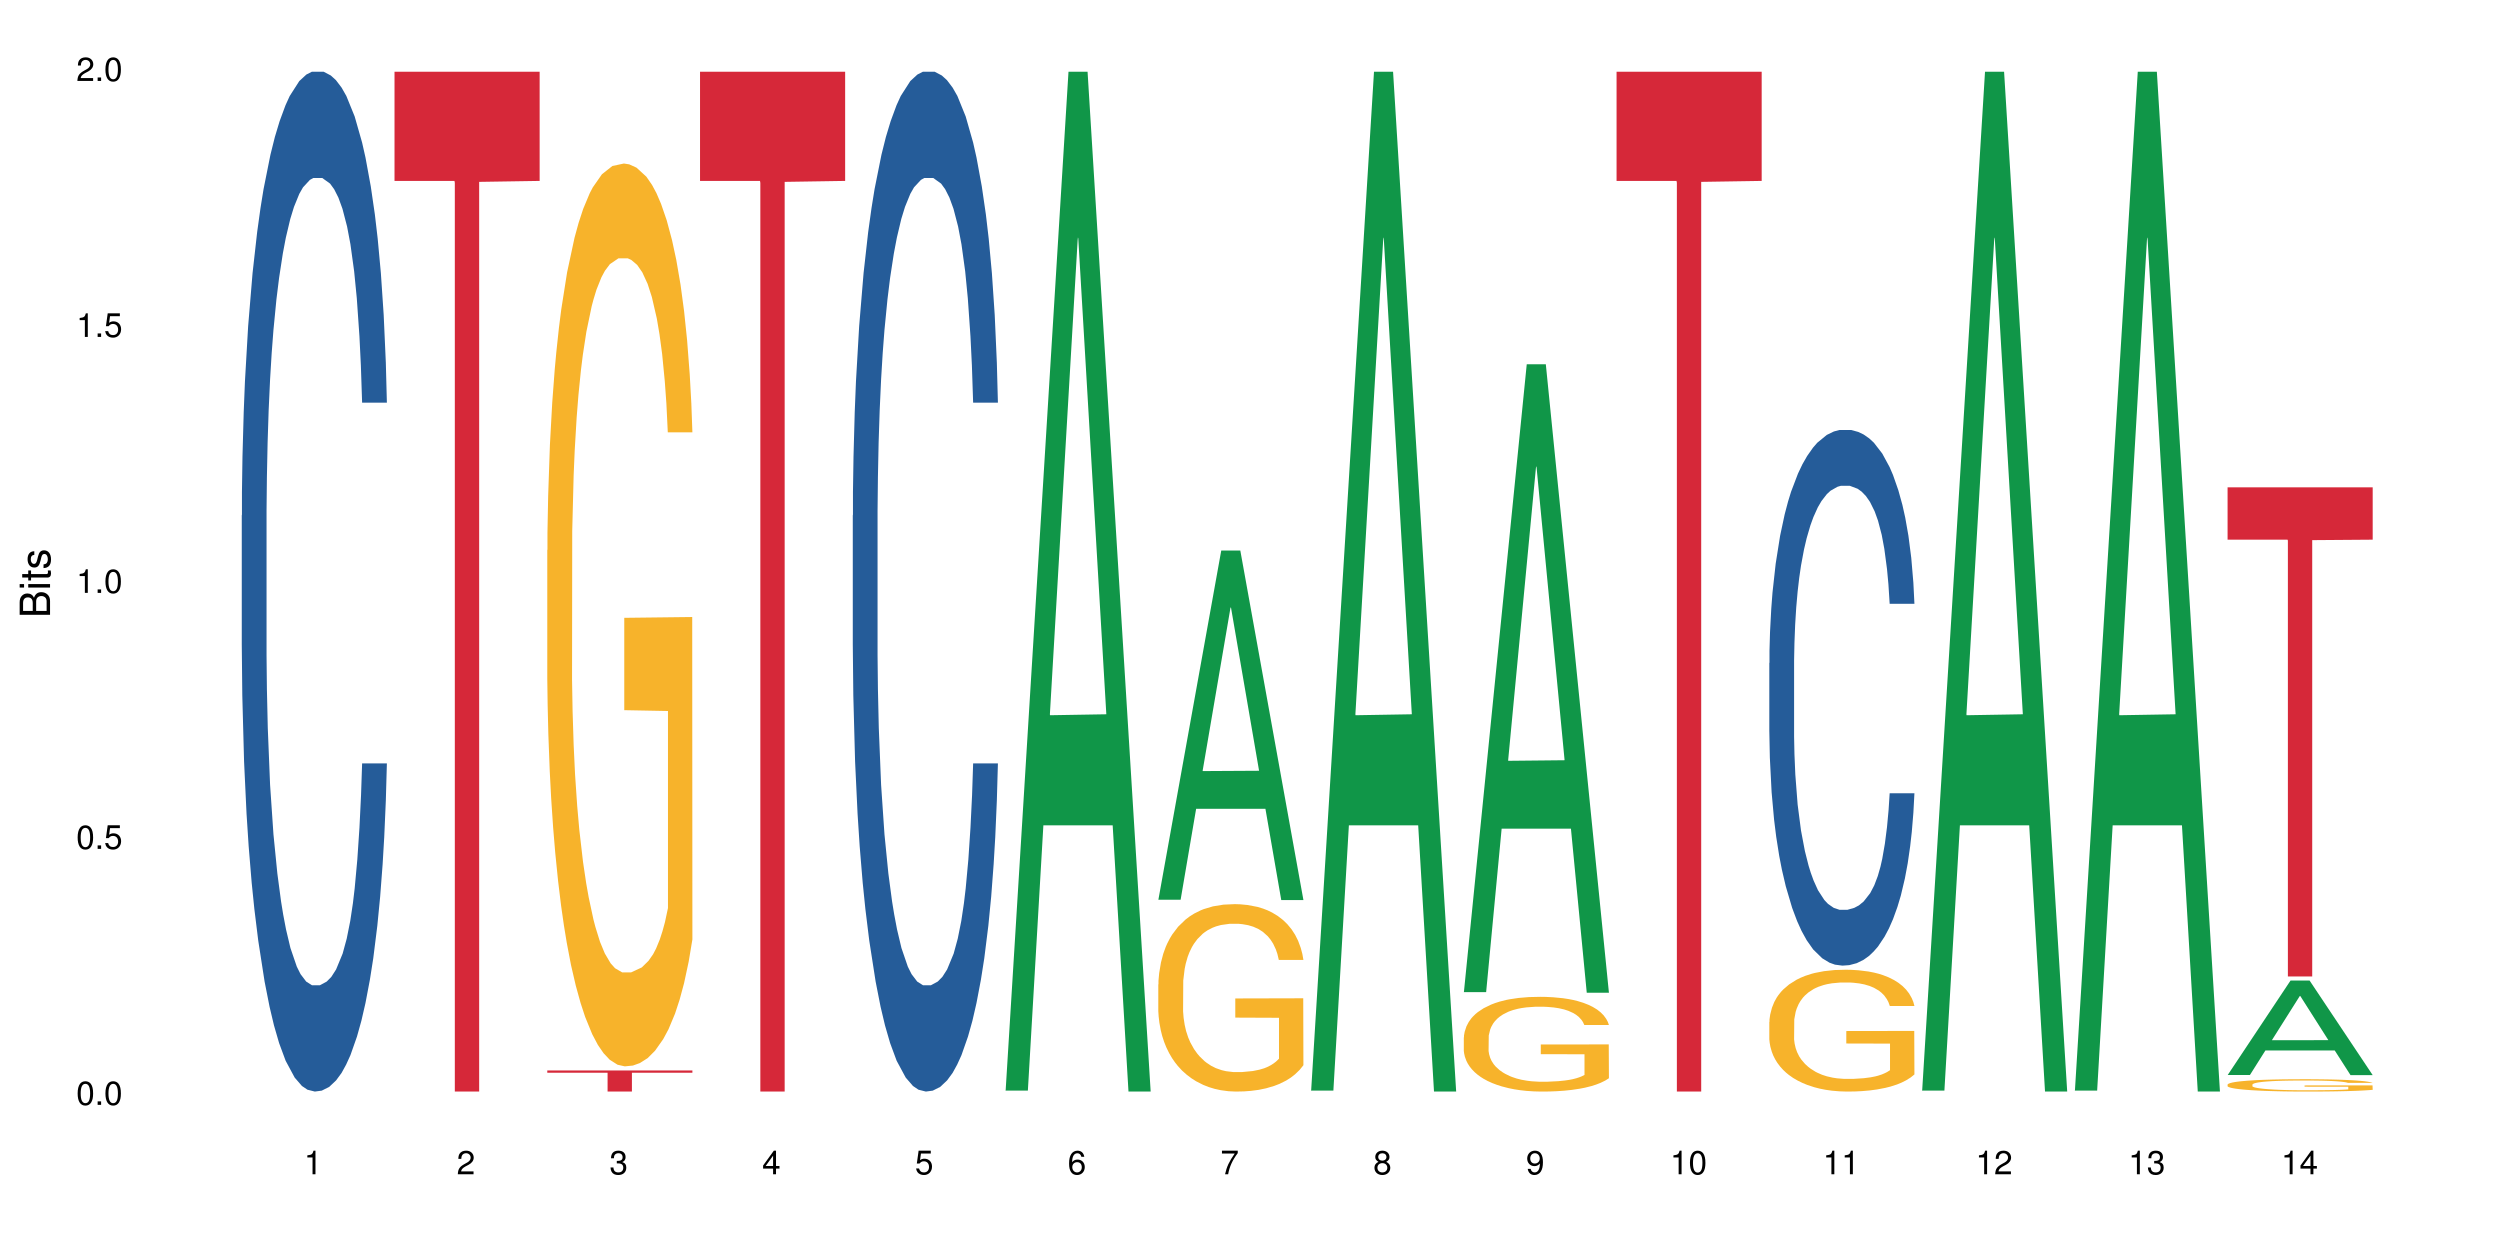 <?xml version="1.0" encoding="UTF-8"?>
<svg xmlns="http://www.w3.org/2000/svg" xmlns:xlink="http://www.w3.org/1999/xlink" width="720pt" height="360pt" viewBox="0 0 720 360" version="1.1">
<defs>
<g>
<symbol overflow="visible" id="glyph0-0">
<path style="stroke:none;" d=""/>
</symbol>
<symbol overflow="visible" id="glyph0-1">
<path style="stroke:none;" d="M 2.641 -6.797 C 2 -6.797 1.422 -6.531 1.078 -6.047 C 0.641 -5.453 0.406 -4.547 0.406 -3.297 C 0.406 -1 1.188 0.219 2.641 0.219 C 4.078 0.219 4.859 -1 4.859 -3.234 C 4.859 -4.562 4.656 -5.438 4.203 -6.047 C 3.844 -6.531 3.281 -6.797 2.641 -6.797 Z M 2.641 -6.047 C 3.547 -6.047 4 -5.125 4 -3.312 C 4 -1.375 3.562 -0.484 2.625 -0.484 C 1.734 -0.484 1.281 -1.422 1.281 -3.281 C 1.281 -5.141 1.734 -6.047 2.641 -6.047 Z M 2.641 -6.047 "/>
</symbol>
<symbol overflow="visible" id="glyph0-2">
<path style="stroke:none;" d="M 1.828 -1 L 0.828 -1 L 0.828 0 L 1.828 0 Z M 1.828 -1 "/>
</symbol>
<symbol overflow="visible" id="glyph0-3">
<path style="stroke:none;" d="M 4.562 -6.797 L 1.062 -6.797 L 0.547 -3.094 L 1.328 -3.094 C 1.719 -3.562 2.047 -3.734 2.578 -3.734 C 3.484 -3.734 4.062 -3.109 4.062 -2.094 C 4.062 -1.125 3.484 -0.531 2.578 -0.531 C 1.828 -0.531 1.375 -0.906 1.188 -1.672 L 0.328 -1.672 C 0.453 -1.109 0.547 -0.844 0.75 -0.594 C 1.125 -0.078 1.828 0.219 2.594 0.219 C 3.969 0.219 4.922 -0.781 4.922 -2.219 C 4.922 -3.562 4.031 -4.484 2.719 -4.484 C 2.25 -4.484 1.859 -4.359 1.469 -4.062 L 1.734 -5.969 L 4.562 -5.969 Z M 4.562 -6.797 "/>
</symbol>
<symbol overflow="visible" id="glyph0-4">
<path style="stroke:none;" d="M 2.484 -4.844 L 2.484 0 L 3.328 0 L 3.328 -6.797 L 2.766 -6.797 C 2.469 -5.75 2.281 -5.609 0.984 -5.453 L 0.984 -4.844 Z M 2.484 -4.844 "/>
</symbol>
<symbol overflow="visible" id="glyph0-5">
<path style="stroke:none;" d="M 4.859 -0.828 L 1.281 -0.828 C 1.359 -1.391 1.672 -1.75 2.5 -2.234 L 3.469 -2.75 C 4.406 -3.266 4.906 -3.969 4.906 -4.812 C 4.906 -5.375 4.672 -5.906 4.266 -6.266 C 3.859 -6.625 3.375 -6.797 2.719 -6.797 C 1.859 -6.797 1.219 -6.5 0.844 -5.922 C 0.609 -5.562 0.5 -5.125 0.484 -4.438 L 1.328 -4.438 C 1.359 -4.906 1.406 -5.188 1.531 -5.406 C 1.75 -5.812 2.188 -6.062 2.703 -6.062 C 3.469 -6.062 4.031 -5.516 4.031 -4.781 C 4.031 -4.25 3.719 -3.797 3.125 -3.438 L 2.234 -2.938 C 0.812 -2.141 0.406 -1.5 0.328 0 L 4.859 0 Z M 4.859 -0.828 "/>
</symbol>
<symbol overflow="visible" id="glyph0-6">
<path style="stroke:none;" d="M 2.125 -3.125 L 2.578 -3.125 C 3.516 -3.125 3.984 -2.703 3.984 -1.891 C 3.984 -1.031 3.469 -0.531 2.578 -0.531 C 1.656 -0.531 1.203 -0.984 1.156 -1.969 L 0.312 -1.969 C 0.344 -1.422 0.438 -1.078 0.609 -0.766 C 0.953 -0.109 1.625 0.219 2.547 0.219 C 3.953 0.219 4.859 -0.609 4.859 -1.906 C 4.859 -2.766 4.516 -3.25 3.703 -3.516 C 4.344 -3.766 4.656 -4.25 4.656 -4.938 C 4.656 -6.109 3.875 -6.797 2.578 -6.797 C 1.203 -6.797 0.484 -6.047 0.453 -4.609 L 1.297 -4.609 C 1.312 -5.016 1.344 -5.25 1.453 -5.453 C 1.641 -5.828 2.062 -6.062 2.594 -6.062 C 3.344 -6.062 3.797 -5.625 3.797 -4.906 C 3.797 -4.422 3.609 -4.141 3.25 -3.984 C 3.016 -3.891 2.719 -3.844 2.125 -3.844 Z M 2.125 -3.125 "/>
</symbol>
<symbol overflow="visible" id="glyph0-7">
<path style="stroke:none;" d="M 3.141 -1.625 L 3.141 0 L 3.984 0 L 3.984 -1.625 L 4.984 -1.625 L 4.984 -2.391 L 3.984 -2.391 L 3.984 -6.797 L 3.359 -6.797 L 0.266 -2.516 L 0.266 -1.625 Z M 3.141 -2.391 L 1 -2.391 L 3.141 -5.359 Z M 3.141 -2.391 "/>
</symbol>
<symbol overflow="visible" id="glyph0-8">
<path style="stroke:none;" d="M 4.781 -5.031 C 4.609 -6.141 3.891 -6.797 2.844 -6.797 C 2.094 -6.797 1.422 -6.438 1.031 -5.828 C 0.609 -5.172 0.406 -4.344 0.406 -3.094 C 0.406 -1.953 0.578 -1.234 0.984 -0.625 C 1.359 -0.078 1.953 0.219 2.703 0.219 C 3.984 0.219 4.922 -0.734 4.922 -2.078 C 4.922 -3.344 4.062 -4.234 2.844 -4.234 C 2.172 -4.234 1.641 -3.969 1.281 -3.469 C 1.281 -5.125 1.828 -6.047 2.797 -6.047 C 3.391 -6.047 3.797 -5.672 3.938 -5.031 Z M 2.734 -3.484 C 3.547 -3.484 4.062 -2.922 4.062 -2 C 4.062 -1.156 3.484 -0.531 2.703 -0.531 C 1.922 -0.531 1.328 -1.188 1.328 -2.047 C 1.328 -2.891 1.906 -3.484 2.734 -3.484 Z M 2.734 -3.484 "/>
</symbol>
<symbol overflow="visible" id="glyph0-9">
<path style="stroke:none;" d="M 4.984 -6.797 L 0.438 -6.797 L 0.438 -5.969 L 4.109 -5.969 C 2.5 -3.656 1.828 -2.234 1.328 0 L 2.219 0 C 2.594 -2.172 3.453 -4.047 4.984 -6.094 Z M 4.984 -6.797 "/>
</symbol>
<symbol overflow="visible" id="glyph0-10">
<path style="stroke:none;" d="M 3.75 -3.578 C 4.453 -4 4.688 -4.344 4.688 -4.984 C 4.688 -6.047 3.844 -6.797 2.641 -6.797 C 1.438 -6.797 0.594 -6.047 0.594 -4.984 C 0.594 -4.359 0.828 -4.016 1.516 -3.578 C 0.734 -3.203 0.359 -2.641 0.359 -1.891 C 0.359 -0.641 1.297 0.219 2.641 0.219 C 3.984 0.219 4.922 -0.641 4.922 -1.875 C 4.922 -2.641 4.531 -3.203 3.75 -3.578 Z M 2.641 -6.047 C 3.359 -6.047 3.812 -5.625 3.812 -4.969 C 3.812 -4.344 3.344 -3.922 2.641 -3.922 C 1.922 -3.922 1.453 -4.344 1.453 -4.984 C 1.453 -5.625 1.922 -6.047 2.641 -6.047 Z M 2.641 -3.203 C 3.484 -3.203 4.062 -2.672 4.062 -1.875 C 4.062 -1.062 3.484 -0.531 2.625 -0.531 C 1.797 -0.531 1.219 -1.078 1.219 -1.875 C 1.219 -2.672 1.797 -3.203 2.641 -3.203 Z M 2.641 -3.203 "/>
</symbol>
<symbol overflow="visible" id="glyph0-11">
<path style="stroke:none;" d="M 0.516 -1.547 C 0.672 -0.438 1.406 0.219 2.438 0.219 C 3.188 0.219 3.859 -0.141 4.266 -0.75 C 4.688 -1.406 4.891 -2.25 4.891 -3.484 C 4.891 -4.625 4.703 -5.359 4.312 -5.953 C 3.938 -6.5 3.344 -6.797 2.594 -6.797 C 1.297 -6.797 0.359 -5.844 0.359 -4.516 C 0.359 -3.25 1.234 -2.344 2.453 -2.344 C 3.094 -2.344 3.562 -2.578 4.016 -3.109 C 4 -1.453 3.469 -0.531 2.5 -0.531 C 1.906 -0.531 1.484 -0.906 1.359 -1.547 Z M 2.578 -6.062 C 3.375 -6.062 3.969 -5.406 3.969 -4.531 C 3.969 -3.688 3.375 -3.094 2.547 -3.094 C 1.734 -3.094 1.234 -3.672 1.234 -4.578 C 1.234 -5.438 1.797 -6.062 2.578 -6.062 Z M 2.578 -6.062 "/>
</symbol>
<symbol overflow="visible" id="glyph1-0">
<path style="stroke:none;" d=""/>
</symbol>
<symbol overflow="visible" id="glyph1-1">
<path style="stroke:none;" d="M 0 -0.953 L 0 -4.891 C 0 -5.719 -0.234 -6.344 -0.734 -6.797 C -1.188 -7.234 -1.812 -7.469 -2.5 -7.469 C -3.547 -7.469 -4.188 -7 -4.625 -5.875 C -4.984 -6.672 -5.641 -7.094 -6.531 -7.094 C -7.156 -7.094 -7.734 -6.859 -8.141 -6.391 C -8.562 -5.938 -8.75 -5.344 -8.75 -4.5 L -8.75 -0.953 Z M -4.984 -2.062 L -7.766 -2.062 L -7.766 -4.219 C -7.766 -4.844 -7.688 -5.203 -7.453 -5.5 C -7.219 -5.812 -6.859 -5.969 -6.375 -5.969 C -5.906 -5.969 -5.531 -5.812 -5.297 -5.5 C -5.062 -5.203 -4.984 -4.844 -4.984 -4.219 Z M -0.984 -2.062 L -4 -2.062 L -4 -4.781 C -4 -5.328 -3.859 -5.688 -3.578 -5.953 C -3.297 -6.219 -2.922 -6.359 -2.484 -6.359 C -2.062 -6.359 -1.688 -6.219 -1.406 -5.953 C -1.109 -5.688 -0.984 -5.328 -0.984 -4.781 Z M -0.984 -2.062 "/>
</symbol>
<symbol overflow="visible" id="glyph1-2">
<path style="stroke:none;" d="M -6.281 -1.797 L -6.281 -0.797 L 0 -0.797 L 0 -1.797 Z M -8.75 -1.797 L -8.75 -0.797 L -7.484 -0.797 L -7.484 -1.797 Z M -8.75 -1.797 "/>
</symbol>
<symbol overflow="visible" id="glyph1-3">
<path style="stroke:none;" d="M -6.281 -3.047 L -6.281 -2.016 L -8.016 -2.016 L -8.016 -1.016 L -6.281 -1.016 L -6.281 -0.172 L -5.469 -0.172 L -5.469 -1.016 L -0.719 -1.016 C -0.078 -1.016 0.281 -1.453 0.281 -2.234 C 0.281 -2.469 0.25 -2.719 0.188 -3.047 L -0.641 -3.047 C -0.609 -2.922 -0.594 -2.766 -0.594 -2.562 C -0.594 -2.141 -0.719 -2.016 -1.156 -2.016 L -5.469 -2.016 L -5.469 -3.047 Z M -6.281 -3.047 "/>
</symbol>
<symbol overflow="visible" id="glyph1-4">
<path style="stroke:none;" d="M -4.531 -5.25 C -5.766 -5.25 -6.469 -4.422 -6.469 -2.969 C -6.469 -1.516 -5.719 -0.562 -4.547 -0.562 C -3.562 -0.562 -3.094 -1.062 -2.734 -2.562 L -2.516 -3.484 C -2.344 -4.188 -2.094 -4.469 -1.625 -4.469 C -1.047 -4.469 -0.641 -3.875 -0.641 -3 C -0.641 -2.453 -0.797 -2 -1.062 -1.75 C -1.25 -1.594 -1.422 -1.531 -1.875 -1.469 L -1.875 -0.406 C -0.422 -0.453 0.281 -1.266 0.281 -2.922 C 0.281 -4.5 -0.5 -5.516 -1.719 -5.516 C -2.656 -5.516 -3.172 -4.984 -3.469 -3.734 L -3.703 -2.766 C -3.891 -1.953 -4.156 -1.609 -4.594 -1.609 C -5.172 -1.609 -5.547 -2.125 -5.547 -2.938 C -5.547 -3.75 -5.203 -4.172 -4.531 -4.203 Z M -4.531 -5.25 "/>
</symbol>
</g>
</defs>
<g id="surface27054">
<rect x="0" y="0" width="720" height="360" style="fill:rgb(100%,100%,100%);fill-opacity:1;stroke:none;"/>
<path style=" stroke:none;fill-rule:nonzero;fill:rgb(14.51%,36.078%,60%);fill-opacity:1;" d="M 69.629 148.457 L 69.68 148.188 L 69.68 141.742 L 69.832 131.543 L 70.191 118.656 L 70.547 109.797 L 71.465 93.957 L 72.738 78.652 L 74.062 66.84 L 75.031 59.859 L 75.898 54.492 L 77.887 44.559 L 79.16 39.457 L 80.535 34.891 L 82.219 30.328 L 83.441 27.645 L 86.195 23.348 L 88.234 21.469 L 89.812 20.664 L 93.227 20.664 L 95.266 21.738 L 96.746 23.078 L 98.375 25.227 L 99.75 27.645 L 102.148 33.551 L 104.289 41.066 L 105.258 45.363 L 106.785 53.684 L 107.957 61.738 L 108.773 68.719 L 109.691 78.652 L 110.504 90.734 L 111.117 104.426 L 111.422 115.969 L 104.289 115.969 L 103.93 105.23 L 103.523 96.91 L 102.758 85.902 L 101.992 78.117 L 100.922 70.332 L 99.957 65.23 L 98.629 60.129 L 97.457 56.906 L 96.234 54.492 L 95.062 52.879 L 92.82 51.27 L 90.219 51.27 L 89.254 51.805 L 87.266 53.953 L 86.195 55.832 L 84.664 59.59 L 83.594 63.082 L 82.32 68.449 L 81.453 73.016 L 80.383 79.996 L 79.617 86.172 L 78.754 95.031 L 78.242 101.742 L 77.785 109.258 L 77.375 118.117 L 77.07 127.516 L 76.867 137.449 L 76.766 147.113 L 76.766 188.727 L 76.867 198.391 L 77.121 209.668 L 77.785 226.043 L 78.754 240.273 L 79.875 251.547 L 80.945 259.602 L 81.555 263.359 L 82.371 267.656 L 83.645 273.027 L 85.48 278.395 L 86.551 280.543 L 88.184 282.691 L 89.863 283.766 L 92.105 283.766 L 94.094 282.691 L 95.418 281.348 L 96.797 279.199 L 98.68 274.637 L 99.852 270.34 L 100.871 265.242 L 101.637 260.141 L 102.148 255.844 L 102.91 247.52 L 103.523 238.395 L 103.98 228.996 L 104.289 219.867 L 111.422 219.867 L 111.117 230.609 L 110.66 241.078 L 110.199 248.863 L 109.484 258.262 L 108.672 266.582 L 107.5 275.98 L 106.531 282.152 L 105.258 288.867 L 104.082 293.969 L 102.809 298.531 L 100.922 303.898 L 99.699 306.586 L 98.375 309 L 96.797 311.148 L 94.809 313.027 L 92.668 314.102 L 90.68 314.371 L 88.539 313.832 L 86.957 312.762 L 84.867 310.344 L 82.27 305.512 L 80.383 300.41 L 78.906 295.309 L 77.633 289.941 L 76.203 282.691 L 74.371 270.879 L 73.25 261.75 L 72.484 254.234 L 71.617 243.762 L 71.004 234.367 L 70.293 219.332 L 69.781 200.27 L 69.629 185.504 Z M 69.629 148.457 "/>
<path style=" stroke:none;fill-rule:nonzero;fill:rgb(83.922%,15.686%,22.353%);fill-opacity:1;" d="M 113.621 20.664 L 155.418 20.664 L 155.418 52.102 L 138 52.379 L 138 314.371 L 130.988 314.371 L 130.988 52.652 L 130.887 52.102 L 113.621 52.102 Z M 113.621 20.664 "/>
<path style=" stroke:none;fill-rule:nonzero;fill:rgb(96.863%,70.196%,16.863%);fill-opacity:1;" d="M 157.617 158.465 L 157.668 158.227 L 157.668 153.477 L 157.871 142.789 L 158.379 128.066 L 159.043 115.957 L 159.758 106.457 L 160.215 101.473 L 160.98 94.348 L 161.641 89.125 L 163.324 78.438 L 165.465 68.465 L 166.637 64.191 L 167.961 60.152 L 169.848 55.641 L 170.715 53.98 L 173.363 50.18 L 176.371 47.805 L 179.684 47.094 L 181.215 47.332 L 183.305 48.281 L 186.156 50.891 L 187.789 53.266 L 189.062 55.641 L 190.387 58.73 L 192.02 63.477 L 193.547 69.176 L 194.773 74.875 L 195.996 82 L 197.016 89.598 L 197.879 97.91 L 198.645 107.883 L 199.105 116.195 L 199.41 124.508 L 192.324 124.508 L 191.918 116.195 L 191.457 109.785 L 190.695 101.945 L 189.93 96.246 L 189.164 91.734 L 187.738 85.562 L 186.516 81.762 L 184.984 78.438 L 183.508 76.301 L 181.824 74.875 L 180.805 74.402 L 178.105 74.402 L 175.66 76.062 L 174.23 77.965 L 173.211 79.863 L 171.785 83.426 L 170.918 86.273 L 170.41 88.176 L 168.879 95.535 L 167.859 102.184 L 167.301 106.695 L 166.586 113.82 L 166.078 120.23 L 165.516 129.73 L 165.211 136.855 L 164.801 153 L 164.75 195.746 L 164.906 204.77 L 165.211 214.504 L 165.617 223.055 L 166.23 232.078 L 166.84 238.965 L 167.91 248.223 L 168.828 254.398 L 169.543 258.434 L 170.918 264.848 L 171.48 266.984 L 172.805 271.258 L 174.18 274.582 L 175.863 277.434 L 177.137 278.855 L 179.176 280.043 L 181.773 280.043 L 184.832 278.621 L 186.77 276.719 L 188.094 274.82 L 188.961 273.156 L 190.031 270.547 L 190.797 268.172 L 191.512 265.559 L 192.375 261.523 L 192.375 204.77 L 179.789 204.531 L 179.789 177.934 L 199.359 177.699 L 199.41 270.547 L 198.34 276.957 L 197.016 283.133 L 195.738 287.879 L 194.414 291.918 L 192.527 296.43 L 191 299.277 L 188.656 302.602 L 186.516 304.742 L 184.273 306.164 L 182.285 306.879 L 179.941 307.113 L 177.852 306.641 L 175.609 305.215 L 173.824 303.316 L 172.191 300.941 L 170.562 297.855 L 168.523 292.867 L 167.199 288.832 L 165.82 283.844 L 164.445 277.906 L 163.223 271.496 L 162.406 266.508 L 161.59 260.809 L 160.727 253.688 L 159.91 245.613 L 159.297 238.25 L 158.738 229.941 L 158.328 222.102 L 157.922 211.418 L 157.719 202.867 L 157.617 195.508 Z M 157.617 158.465 "/>
<path style=" stroke:none;fill-rule:nonzero;fill:rgb(83.922%,15.686%,22.353%);fill-opacity:1;" d="M 157.617 308.293 L 199.41 308.293 L 199.41 308.945 L 181.992 308.949 L 181.992 314.371 L 174.984 314.371 L 174.984 308.957 L 174.883 308.945 L 157.617 308.945 Z M 157.617 308.293 "/>
<path style=" stroke:none;fill-rule:nonzero;fill:rgb(83.922%,15.686%,22.353%);fill-opacity:1;" d="M 201.609 20.664 L 243.402 20.664 L 243.402 52.102 L 225.984 52.379 L 225.984 314.371 L 218.977 314.371 L 218.977 52.652 L 218.875 52.102 L 201.609 52.102 Z M 201.609 20.664 "/>
<path style=" stroke:none;fill-rule:nonzero;fill:rgb(14.51%,36.078%,60%);fill-opacity:1;" d="M 245.602 148.457 L 245.652 148.188 L 245.652 141.742 L 245.809 131.543 L 246.164 118.656 L 246.52 109.797 L 247.438 93.957 L 248.711 78.652 L 250.035 66.84 L 251.004 59.859 L 251.871 54.492 L 253.859 44.559 L 255.133 39.457 L 256.512 34.891 L 258.191 30.328 L 259.414 27.645 L 262.168 23.348 L 264.207 21.469 L 265.785 20.664 L 269.199 20.664 L 271.238 21.738 L 272.719 23.078 L 274.348 25.227 L 275.727 27.645 L 278.121 33.551 L 280.262 41.066 L 281.23 45.363 L 282.758 53.684 L 283.93 61.738 L 284.746 68.719 L 285.664 78.652 L 286.48 90.734 L 287.09 104.426 L 287.398 115.969 L 280.262 115.969 L 279.906 105.23 L 279.496 96.91 L 278.73 85.902 L 277.969 78.117 L 276.898 70.332 L 275.93 65.23 L 274.605 60.129 L 273.43 56.906 L 272.207 54.492 L 271.035 52.879 L 268.793 51.27 L 266.195 51.27 L 265.227 51.805 L 263.238 53.953 L 262.168 55.832 L 260.637 59.59 L 259.566 63.082 L 258.293 68.449 L 257.426 73.016 L 256.355 79.996 L 255.594 86.172 L 254.727 95.031 L 254.215 101.742 L 253.758 109.258 L 253.352 118.117 L 253.043 127.516 L 252.84 137.449 L 252.738 147.113 L 252.738 188.727 L 252.84 198.391 L 253.094 209.668 L 253.758 226.043 L 254.727 240.273 L 255.848 251.547 L 256.918 259.602 L 257.531 263.359 L 258.344 267.656 L 259.617 273.027 L 261.453 278.395 L 262.523 280.543 L 264.156 282.691 L 265.836 283.766 L 268.078 283.766 L 270.066 282.691 L 271.395 281.348 L 272.77 279.199 L 274.656 274.637 L 275.828 270.34 L 276.848 265.242 L 277.609 260.141 L 278.121 255.844 L 278.887 247.52 L 279.496 238.395 L 279.957 228.996 L 280.262 219.867 L 287.398 219.867 L 287.09 230.609 L 286.633 241.078 L 286.172 248.863 L 285.461 258.262 L 284.645 266.582 L 283.473 275.98 L 282.504 282.152 L 281.23 288.867 L 280.059 293.969 L 278.781 298.531 L 276.898 303.898 L 275.676 306.586 L 274.348 309 L 272.77 311.148 L 270.781 313.027 L 268.641 314.102 L 266.652 314.371 L 264.512 313.832 L 262.934 312.762 L 260.844 310.344 L 258.242 305.512 L 256.355 300.41 L 254.879 295.309 L 253.605 289.941 L 252.18 282.691 L 250.344 270.879 L 249.223 261.75 L 248.457 254.234 L 247.59 243.762 L 246.98 234.367 L 246.266 219.332 L 245.754 200.27 L 245.602 185.504 Z M 245.602 148.457 "/>
<path style=" stroke:none;fill-rule:nonzero;fill:rgb(6.275%,58.824%,28.235%);fill-opacity:1;" d="M 289.598 314.094 L 289.641 313.82 L 307.727 20.664 L 313.219 20.664 L 331.391 314.371 L 325.004 314.371 L 320.449 237.703 L 300.492 237.703 L 296.027 314.094 L 289.598 314.094 L 302.41 205.988 L 318.621 205.711 L 310.539 68.648 L 310.449 68.375 L 310.359 69.199 L 302.367 205.711 L 302.41 205.988 Z M 289.598 314.094 "/>
<path style=" stroke:none;fill-rule:nonzero;fill:rgb(6.275%,58.824%,28.235%);fill-opacity:1;" d="M 333.59 259.117 L 333.633 259.023 L 351.719 158.562 L 357.211 158.562 L 375.383 259.211 L 369 259.211 L 364.445 232.941 L 344.484 232.941 L 340.02 259.117 L 333.59 259.117 L 346.406 222.07 L 362.613 221.977 L 354.531 175.008 L 354.441 174.914 L 354.352 175.195 L 346.359 221.977 L 346.406 222.07 Z M 333.59 259.117 "/>
<path style=" stroke:none;fill-rule:nonzero;fill:rgb(96.863%,70.196%,16.863%);fill-opacity:1;" d="M 333.59 283.512 L 333.641 283.461 L 333.641 282.477 L 333.844 280.258 L 334.355 277.203 L 335.016 274.688 L 335.73 272.715 L 336.188 271.68 L 336.953 270.203 L 337.617 269.117 L 339.297 266.898 L 341.438 264.828 L 342.609 263.941 L 343.938 263.105 L 345.82 262.168 L 346.688 261.82 L 349.34 261.031 L 352.348 260.539 L 355.66 260.391 L 357.188 260.441 L 359.277 260.641 L 362.133 261.18 L 363.762 261.676 L 365.035 262.168 L 366.363 262.809 L 367.992 263.793 L 369.523 264.977 L 370.746 266.16 L 371.969 267.641 L 372.988 269.215 L 373.855 270.941 L 374.617 273.012 L 375.078 274.738 L 375.383 276.461 L 368.297 276.461 L 367.891 274.738 L 367.434 273.406 L 366.668 271.781 L 365.902 270.598 L 365.141 269.66 L 363.711 268.379 L 362.488 267.59 L 360.961 266.898 L 359.48 266.457 L 357.801 266.16 L 356.781 266.062 L 354.078 266.062 L 351.633 266.406 L 350.207 266.801 L 349.188 267.195 L 347.758 267.934 L 346.891 268.527 L 346.383 268.922 L 344.855 270.449 L 343.836 271.828 L 343.273 272.766 L 342.559 274.246 L 342.051 275.574 L 341.488 277.547 L 341.184 279.027 L 340.777 282.379 L 340.727 291.25 L 340.879 293.125 L 341.184 295.145 L 341.59 296.922 L 342.203 298.793 L 342.816 300.223 L 343.887 302.145 L 344.801 303.426 L 345.516 304.266 L 346.891 305.598 L 347.453 306.039 L 348.777 306.926 L 350.152 307.617 L 351.836 308.207 L 353.109 308.504 L 355.148 308.75 L 357.75 308.75 L 360.805 308.457 L 362.742 308.062 L 364.07 307.668 L 364.934 307.32 L 366.004 306.777 L 366.77 306.285 L 367.484 305.742 L 368.352 304.906 L 368.352 293.125 L 355.762 293.074 L 355.762 287.555 L 375.332 287.504 L 375.383 306.777 L 374.312 308.109 L 372.988 309.391 L 371.715 310.379 L 370.387 311.215 L 368.504 312.152 L 366.973 312.742 L 364.629 313.434 L 362.488 313.879 L 360.246 314.172 L 358.258 314.32 L 355.914 314.371 L 353.824 314.273 L 351.582 313.977 L 349.797 313.582 L 348.168 313.09 L 346.535 312.449 L 344.496 311.414 L 343.172 310.574 L 341.797 309.539 L 340.418 308.309 L 339.195 306.977 L 338.379 305.941 L 337.566 304.758 L 336.699 303.277 L 335.883 301.602 L 335.273 300.074 L 334.711 298.352 L 334.305 296.723 L 333.895 294.504 L 333.691 292.73 L 333.59 291.203 Z M 333.59 283.512 "/>
<path style=" stroke:none;fill-rule:nonzero;fill:rgb(6.275%,58.824%,28.235%);fill-opacity:1;" d="M 377.582 314.094 L 377.629 313.82 L 395.711 20.664 L 401.203 20.664 L 419.375 314.371 L 412.992 314.371 L 408.438 237.703 L 388.477 237.703 L 384.012 314.094 L 377.582 314.094 L 390.398 205.988 L 406.605 205.711 L 398.523 68.648 L 398.434 68.375 L 398.348 69.199 L 390.352 205.711 L 390.398 205.988 Z M 377.582 314.094 "/>
<path style=" stroke:none;fill-rule:nonzero;fill:rgb(6.275%,58.824%,28.235%);fill-opacity:1;" d="M 421.578 285.734 L 421.621 285.566 L 439.703 104.906 L 445.195 104.906 L 463.371 285.906 L 456.984 285.906 L 452.43 238.66 L 432.473 238.66 L 428.008 285.734 L 421.578 285.734 L 434.391 219.113 L 450.602 218.945 L 442.52 134.477 L 442.43 134.309 L 442.34 134.816 L 434.348 218.945 L 434.391 219.113 Z M 421.578 285.734 "/>
<path style=" stroke:none;fill-rule:nonzero;fill:rgb(96.863%,70.196%,16.863%);fill-opacity:1;" d="M 421.578 298.773 L 421.629 298.746 L 421.629 298.25 L 421.832 297.125 L 422.34 295.582 L 423.004 294.312 L 423.719 293.312 L 424.176 292.793 L 424.941 292.043 L 425.602 291.496 L 427.285 290.375 L 429.426 289.328 L 430.598 288.879 L 431.922 288.457 L 433.809 287.98 L 434.676 287.809 L 437.324 287.41 L 440.332 287.16 L 443.645 287.086 L 445.176 287.109 L 447.266 287.211 L 450.117 287.484 L 451.75 287.734 L 453.023 287.98 L 454.348 288.305 L 455.98 288.805 L 457.508 289.402 L 458.73 290 L 459.957 290.746 L 460.977 291.547 L 461.84 292.418 L 462.605 293.465 L 463.062 294.336 L 463.371 295.207 L 456.285 295.207 L 455.879 294.336 L 455.418 293.664 L 454.656 292.84 L 453.891 292.242 L 453.125 291.77 L 451.699 291.121 L 450.477 290.723 L 448.945 290.375 L 447.469 290.148 L 445.785 290 L 444.766 289.949 L 442.066 289.949 L 439.617 290.125 L 438.191 290.324 L 437.172 290.523 L 435.746 290.898 L 434.879 291.195 L 434.371 291.395 L 432.84 292.168 L 431.82 292.867 L 431.262 293.34 L 430.547 294.086 L 430.035 294.758 L 429.477 295.758 L 429.172 296.504 L 428.762 298.199 L 428.711 302.684 L 428.863 303.629 L 429.172 304.652 L 429.578 305.551 L 430.191 306.496 L 430.801 307.219 L 431.871 308.191 L 432.789 308.84 L 433.504 309.262 L 434.879 309.934 L 435.441 310.16 L 436.766 310.609 L 438.141 310.957 L 439.824 311.254 L 441.098 311.406 L 443.137 311.531 L 445.734 311.531 L 448.793 311.379 L 450.73 311.18 L 452.055 310.98 L 452.922 310.809 L 453.992 310.531 L 454.758 310.285 L 455.469 310.012 L 456.336 309.586 L 456.336 303.629 L 443.746 303.605 L 443.746 300.816 L 463.32 300.789 L 463.371 310.531 L 462.301 311.207 L 460.977 311.855 L 459.699 312.352 L 458.375 312.777 L 456.488 313.25 L 454.961 313.547 L 452.617 313.898 L 450.477 314.121 L 448.234 314.27 L 446.246 314.348 L 443.898 314.371 L 441.812 314.32 L 439.566 314.172 L 437.785 313.973 L 436.152 313.723 L 434.523 313.398 L 432.484 312.875 L 431.16 312.453 L 429.781 311.93 L 428.406 311.305 L 427.184 310.633 L 426.367 310.109 L 425.551 309.512 L 424.684 308.766 L 423.871 307.918 L 423.258 307.145 L 422.699 306.273 L 422.289 305.449 L 421.883 304.328 L 421.68 303.43 L 421.578 302.66 Z M 421.578 298.773 "/>
<path style=" stroke:none;fill-rule:nonzero;fill:rgb(83.922%,15.686%,22.353%);fill-opacity:1;" d="M 465.57 20.664 L 507.363 20.664 L 507.363 52.102 L 489.945 52.379 L 489.945 314.371 L 482.938 314.371 L 482.938 52.652 L 482.836 52.102 L 465.57 52.102 Z M 465.57 20.664 "/>
<path style=" stroke:none;fill-rule:nonzero;fill:rgb(14.51%,36.078%,60%);fill-opacity:1;" d="M 509.562 190.961 L 509.613 190.816 L 509.613 187.434 L 509.766 182.074 L 510.125 175.309 L 510.48 170.652 L 511.398 162.336 L 512.672 154.297 L 513.996 148.094 L 514.965 144.426 L 515.832 141.605 L 517.82 136.391 L 519.094 133.711 L 520.469 131.312 L 522.152 128.918 L 523.375 127.508 L 526.129 125.25 L 528.168 124.262 L 529.746 123.84 L 533.16 123.84 L 535.199 124.402 L 536.68 125.109 L 538.309 126.238 L 539.684 127.508 L 542.082 130.609 L 544.223 134.555 L 545.191 136.812 L 546.719 141.184 L 547.891 145.414 L 548.707 149.082 L 549.625 154.297 L 550.441 160.645 L 551.051 167.832 L 551.355 173.898 L 544.223 173.898 L 543.863 168.258 L 543.457 163.887 L 542.691 158.105 L 541.93 154.016 L 540.859 149.926 L 539.891 147.246 L 538.562 144.566 L 537.391 142.875 L 536.168 141.605 L 534.996 140.762 L 532.754 139.914 L 530.152 139.914 L 529.188 140.195 L 527.199 141.324 L 526.129 142.312 L 524.598 144.285 L 523.527 146.117 L 522.254 148.938 L 521.387 151.336 L 520.316 155.004 L 519.555 158.246 L 518.688 162.898 L 518.176 166.426 L 517.719 170.371 L 517.309 175.023 L 517.004 179.961 L 516.801 185.18 L 516.699 190.254 L 516.699 212.109 L 516.801 217.188 L 517.055 223.109 L 517.719 231.711 L 518.688 239.184 L 519.809 245.105 L 520.879 249.336 L 521.488 251.309 L 522.305 253.566 L 523.578 256.387 L 525.414 259.207 L 526.484 260.336 L 528.117 261.461 L 529.797 262.027 L 532.039 262.027 L 534.027 261.461 L 535.352 260.758 L 536.73 259.629 L 538.613 257.23 L 539.789 254.977 L 540.805 252.297 L 541.57 249.617 L 542.082 247.363 L 542.844 242.992 L 543.457 238.195 L 543.914 233.262 L 544.223 228.469 L 551.355 228.469 L 551.051 234.105 L 550.594 239.605 L 550.133 243.695 L 549.422 248.629 L 548.605 253.004 L 547.434 257.938 L 546.465 261.18 L 545.191 264.707 L 544.016 267.383 L 542.742 269.781 L 540.859 272.602 L 539.633 274.012 L 538.309 275.281 L 536.73 276.41 L 534.742 277.395 L 532.602 277.961 L 530.613 278.102 L 528.473 277.82 L 526.891 277.254 L 524.801 275.984 L 522.203 273.449 L 520.316 270.77 L 518.84 268.09 L 517.566 265.27 L 516.137 261.461 L 514.305 255.258 L 513.184 250.465 L 512.418 246.516 L 511.551 241.016 L 510.938 236.082 L 510.227 228.184 L 509.715 218.172 L 509.562 210.418 Z M 509.562 190.961 "/>
<path style=" stroke:none;fill-rule:nonzero;fill:rgb(96.863%,70.196%,16.863%);fill-opacity:1;" d="M 509.562 294.309 L 509.613 294.277 L 509.613 293.637 L 509.816 292.195 L 510.328 290.207 L 510.992 288.574 L 511.703 287.293 L 512.164 286.617 L 512.926 285.656 L 513.59 284.953 L 515.273 283.512 L 517.414 282.164 L 518.586 281.59 L 519.91 281.043 L 521.797 280.434 L 522.66 280.211 L 525.312 279.699 L 528.32 279.375 L 531.633 279.281 L 533.16 279.312 L 535.25 279.441 L 538.105 279.793 L 539.734 280.113 L 541.012 280.434 L 542.336 280.852 L 543.965 281.492 L 545.496 282.262 L 546.719 283.031 L 547.941 283.992 L 548.961 285.016 L 549.828 286.137 L 550.594 287.484 L 551.051 288.605 L 551.355 289.727 L 544.273 289.727 L 543.863 288.605 L 543.406 287.742 L 542.641 286.684 L 541.875 285.914 L 541.113 285.305 L 539.684 284.473 L 538.461 283.961 L 536.934 283.512 L 535.453 283.223 L 533.773 283.031 L 532.754 282.965 L 530.051 282.965 L 527.605 283.191 L 526.18 283.445 L 525.16 283.703 L 523.73 284.184 L 522.867 284.566 L 522.355 284.824 L 520.828 285.816 L 519.809 286.715 L 519.246 287.324 L 518.535 288.285 L 518.023 289.152 L 517.465 290.434 L 517.156 291.395 L 516.75 293.574 L 516.699 299.34 L 516.852 300.559 L 517.156 301.871 L 517.566 303.027 L 518.176 304.246 L 518.789 305.172 L 519.859 306.422 L 520.777 307.258 L 521.488 307.801 L 522.867 308.668 L 523.426 308.953 L 524.75 309.531 L 526.129 309.98 L 527.809 310.363 L 529.082 310.559 L 531.121 310.719 L 533.723 310.719 L 536.781 310.523 L 538.719 310.27 L 540.043 310.012 L 540.91 309.789 L 541.98 309.438 L 542.742 309.113 L 543.457 308.762 L 544.324 308.219 L 544.324 300.559 L 531.734 300.527 L 531.734 296.938 L 551.305 296.906 L 551.355 309.438 L 550.285 310.301 L 548.961 311.133 L 547.688 311.773 L 546.363 312.32 L 544.477 312.93 L 542.945 313.312 L 540.602 313.762 L 538.461 314.051 L 536.219 314.242 L 534.23 314.34 L 531.887 314.371 L 529.797 314.305 L 527.555 314.113 L 525.77 313.859 L 524.141 313.539 L 522.508 313.121 L 520.469 312.449 L 519.145 311.902 L 517.77 311.23 L 516.395 310.43 L 515.168 309.562 L 514.355 308.891 L 513.539 308.121 L 512.672 307.16 L 511.855 306.07 L 511.246 305.078 L 510.684 303.957 L 510.277 302.898 L 509.867 301.457 L 509.664 300.301 L 509.562 299.309 Z M 509.562 294.309 "/>
<path style=" stroke:none;fill-rule:nonzero;fill:rgb(6.275%,58.824%,28.235%);fill-opacity:1;" d="M 553.555 314.094 L 553.602 313.82 L 571.684 20.664 L 577.176 20.664 L 595.352 314.371 L 588.965 314.371 L 584.41 237.703 L 564.453 237.703 L 559.988 314.094 L 553.555 314.094 L 566.371 205.988 L 582.578 205.711 L 574.5 68.648 L 574.41 68.375 L 574.32 69.199 L 566.328 205.711 L 566.371 205.988 Z M 553.555 314.094 "/>
<path style=" stroke:none;fill-rule:nonzero;fill:rgb(6.275%,58.824%,28.235%);fill-opacity:1;" d="M 597.551 314.094 L 597.594 313.82 L 615.68 20.664 L 621.172 20.664 L 639.344 314.371 L 632.957 314.371 L 628.402 237.703 L 608.445 237.703 L 603.98 314.094 L 597.551 314.094 L 610.363 205.988 L 626.574 205.711 L 618.492 68.648 L 618.402 68.375 L 618.312 69.199 L 610.32 205.711 L 610.363 205.988 Z M 597.551 314.094 "/>
<path style=" stroke:none;fill-rule:nonzero;fill:rgb(6.275%,58.824%,28.235%);fill-opacity:1;" d="M 641.543 309.609 L 641.59 309.586 L 659.672 282.402 L 665.164 282.402 L 683.336 309.637 L 676.953 309.637 L 672.398 302.527 L 652.438 302.527 L 647.973 309.609 L 641.543 309.609 L 654.359 299.586 L 670.566 299.562 L 662.484 286.852 L 662.395 286.828 L 662.305 286.902 L 654.312 299.562 L 654.359 299.586 Z M 641.543 309.609 "/>
<path style=" stroke:none;fill-rule:nonzero;fill:rgb(96.863%,70.196%,16.863%);fill-opacity:1;" d="M 641.543 312.336 L 641.594 312.336 L 641.594 312.27 L 641.797 312.125 L 642.309 311.922 L 642.969 311.758 L 643.684 311.625 L 644.145 311.559 L 644.906 311.461 L 645.57 311.391 L 647.25 311.242 L 649.391 311.105 L 650.566 311.047 L 651.891 310.992 L 653.777 310.934 L 654.641 310.91 L 657.293 310.855 L 660.301 310.824 L 663.613 310.816 L 665.141 310.816 L 667.23 310.832 L 670.086 310.867 L 671.715 310.898 L 672.992 310.934 L 674.316 310.973 L 675.945 311.039 L 677.477 311.117 L 678.699 311.195 L 679.922 311.293 L 680.941 311.395 L 681.809 311.512 L 682.574 311.645 L 683.031 311.762 L 683.336 311.875 L 676.254 311.875 L 675.844 311.762 L 675.387 311.672 L 674.621 311.566 L 673.855 311.488 L 673.094 311.426 L 671.664 311.34 L 670.441 311.289 L 668.914 311.242 L 667.434 311.215 L 665.754 311.195 L 664.734 311.188 L 662.031 311.188 L 659.586 311.211 L 658.16 311.238 L 657.141 311.262 L 655.711 311.312 L 654.848 311.352 L 654.336 311.375 L 652.809 311.477 L 651.789 311.566 L 651.227 311.629 L 650.516 311.727 L 650.004 311.816 L 649.441 311.945 L 649.137 312.043 L 648.73 312.262 L 648.68 312.848 L 648.832 312.973 L 649.137 313.105 L 649.547 313.223 L 650.156 313.344 L 650.77 313.438 L 651.84 313.566 L 652.758 313.648 L 653.469 313.703 L 654.848 313.793 L 655.406 313.82 L 656.73 313.879 L 658.109 313.926 L 659.789 313.965 L 661.062 313.984 L 663.102 314 L 665.703 314 L 668.762 313.98 L 670.695 313.953 L 672.023 313.93 L 672.887 313.906 L 673.957 313.871 L 674.723 313.84 L 675.438 313.801 L 676.305 313.746 L 676.305 312.973 L 663.715 312.969 L 663.715 312.605 L 683.285 312.602 L 683.336 313.871 L 682.266 313.957 L 680.941 314.043 L 679.668 314.109 L 678.344 314.164 L 676.457 314.223 L 674.926 314.262 L 672.582 314.309 L 670.441 314.34 L 668.199 314.359 L 666.211 314.367 L 663.867 314.371 L 661.777 314.363 L 659.535 314.344 L 657.75 314.32 L 656.121 314.285 L 654.488 314.242 L 652.449 314.176 L 651.125 314.121 L 649.75 314.051 L 648.371 313.973 L 647.148 313.883 L 646.336 313.816 L 645.52 313.738 L 644.652 313.641 L 643.836 313.531 L 643.227 313.43 L 642.664 313.316 L 642.258 313.207 L 641.848 313.062 L 641.645 312.945 L 641.543 312.844 Z M 641.543 312.336 "/>
<path style=" stroke:none;fill-rule:nonzero;fill:rgb(83.922%,15.686%,22.353%);fill-opacity:1;" d="M 641.543 140.344 L 683.336 140.344 L 683.336 155.426 L 665.918 155.559 L 665.918 281.223 L 658.91 281.223 L 658.91 155.688 L 658.809 155.426 L 641.543 155.426 Z M 641.543 140.344 "/>
<g style="fill:rgb(0%,0%,0%);fill-opacity:1;">
  <use xlink:href="#glyph0-1" x="21.957" y="318.198"/>
  <use xlink:href="#glyph0-2" x="27.291" y="318.198"/>
  <use xlink:href="#glyph0-1" x="29.958" y="318.198"/>
</g>
<g style="fill:rgb(0%,0%,0%);fill-opacity:1;">
  <use xlink:href="#glyph0-1" x="21.957" y="244.476"/>
  <use xlink:href="#glyph0-2" x="27.291" y="244.476"/>
  <use xlink:href="#glyph0-3" x="29.958" y="244.476"/>
</g>
<g style="fill:rgb(0%,0%,0%);fill-opacity:1;">
  <use xlink:href="#glyph0-4" x="21.957" y="170.753"/>
  <use xlink:href="#glyph0-2" x="27.291" y="170.753"/>
  <use xlink:href="#glyph0-1" x="29.958" y="170.753"/>
</g>
<g style="fill:rgb(0%,0%,0%);fill-opacity:1;">
  <use xlink:href="#glyph0-4" x="21.957" y="97.034"/>
  <use xlink:href="#glyph0-2" x="27.291" y="97.034"/>
  <use xlink:href="#glyph0-3" x="29.958" y="97.034"/>
</g>
<g style="fill:rgb(0%,0%,0%);fill-opacity:1;">
  <use xlink:href="#glyph0-5" x="21.957" y="23.312"/>
  <use xlink:href="#glyph0-2" x="27.291" y="23.312"/>
  <use xlink:href="#glyph0-1" x="29.958" y="23.312"/>
</g>
<g style="fill:rgb(0%,0%,0%);fill-opacity:1;">
  <use xlink:href="#glyph0-4" x="87.527" y="338.19"/>
</g>
<g style="fill:rgb(0%,0%,0%);fill-opacity:1;">
  <use xlink:href="#glyph0-5" x="131.52" y="338.19"/>
</g>
<g style="fill:rgb(0%,0%,0%);fill-opacity:1;">
  <use xlink:href="#glyph0-6" x="175.512" y="338.19"/>
</g>
<g style="fill:rgb(0%,0%,0%);fill-opacity:1;">
  <use xlink:href="#glyph0-7" x="219.508" y="338.19"/>
</g>
<g style="fill:rgb(0%,0%,0%);fill-opacity:1;">
  <use xlink:href="#glyph0-3" x="263.5" y="338.19"/>
</g>
<g style="fill:rgb(0%,0%,0%);fill-opacity:1;">
  <use xlink:href="#glyph0-8" x="307.492" y="338.19"/>
</g>
<g style="fill:rgb(0%,0%,0%);fill-opacity:1;">
  <use xlink:href="#glyph0-9" x="351.488" y="338.19"/>
</g>
<g style="fill:rgb(0%,0%,0%);fill-opacity:1;">
  <use xlink:href="#glyph0-10" x="395.48" y="338.19"/>
</g>
<g style="fill:rgb(0%,0%,0%);fill-opacity:1;">
  <use xlink:href="#glyph0-11" x="439.473" y="338.19"/>
</g>
<g style="fill:rgb(0%,0%,0%);fill-opacity:1;">
  <use xlink:href="#glyph0-4" x="480.965" y="338.19"/>
  <use xlink:href="#glyph0-1" x="486.299" y="338.19"/>
</g>
<g style="fill:rgb(0%,0%,0%);fill-opacity:1;">
  <use xlink:href="#glyph0-4" x="524.961" y="338.19"/>
  <use xlink:href="#glyph0-4" x="530.295" y="338.19"/>
</g>
<g style="fill:rgb(0%,0%,0%);fill-opacity:1;">
  <use xlink:href="#glyph0-4" x="568.953" y="338.19"/>
  <use xlink:href="#glyph0-5" x="574.287" y="338.19"/>
</g>
<g style="fill:rgb(0%,0%,0%);fill-opacity:1;">
  <use xlink:href="#glyph0-4" x="612.945" y="338.19"/>
  <use xlink:href="#glyph0-6" x="618.279" y="338.19"/>
</g>
<g style="fill:rgb(0%,0%,0%);fill-opacity:1;">
  <use xlink:href="#glyph0-4" x="656.941" y="338.19"/>
  <use xlink:href="#glyph0-7" x="662.275" y="338.19"/>
</g>
<g style="fill:rgb(0%,0%,0%);fill-opacity:1;">
  <use xlink:href="#glyph1-1" x="14.412" y="178.016"/>
  <use xlink:href="#glyph1-2" x="14.412" y="170.012"/>
  <use xlink:href="#glyph1-3" x="14.412" y="167.348"/>
  <use xlink:href="#glyph1-4" x="14.412" y="164.012"/>
</g>
</g>
</svg>

